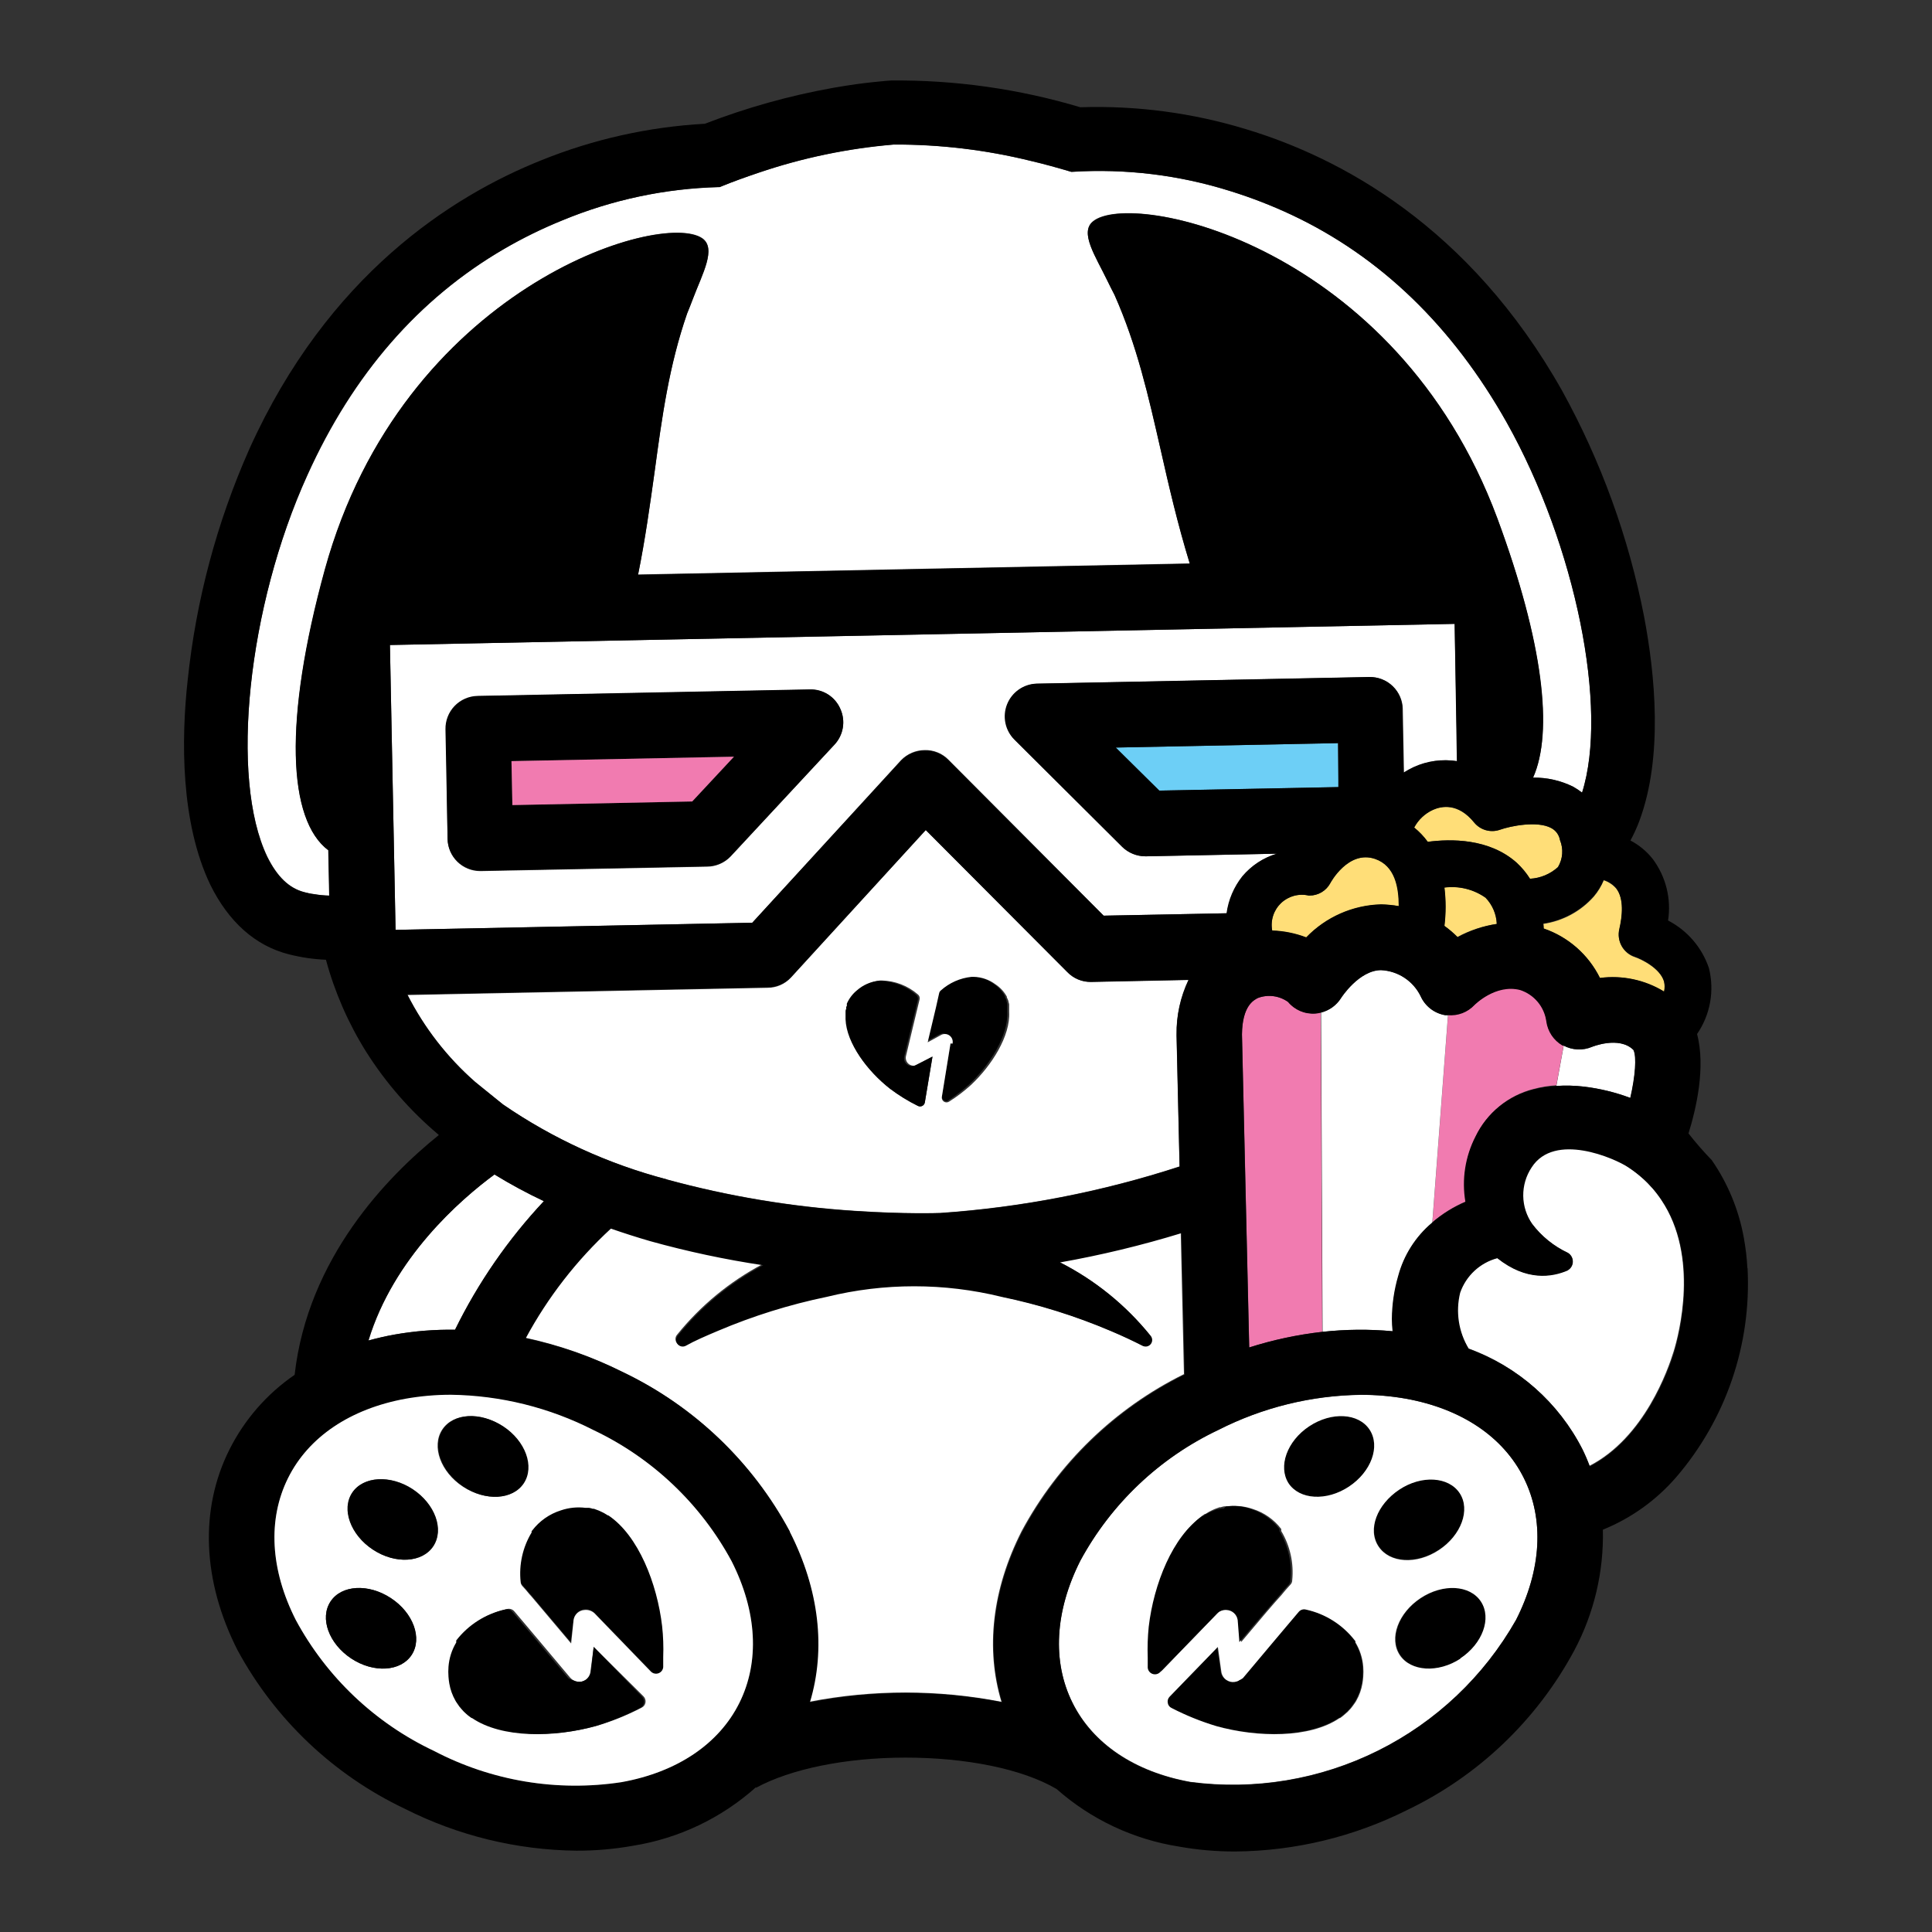 <svg width="192" height="192" viewBox="0 0 192 192" fill="none" xmlns="http://www.w3.org/2000/svg">
<rect x="0" y="0" width="192" height="192" fill="#333333" stroke="none"/>
<path d="M49.141 116.719C50.728 117.691 52.367 118.576 54.051 119.369C50.49 123.168 47.515 127.475 45.221 132.149C43.21 132.118 41.201 132.279 39.221 132.629C38.331 132.789 37.471 132.989 36.631 133.219C39.111 124.999 45.711 119.249 49.141 116.719Z" fill="white"/>
<path d="M99.459 128.83C103.168 129.598 106.793 130.73 110.279 132.21C111.539 132.74 112.609 133.21 113.469 133.69C113.604 133.764 113.759 133.788 113.909 133.758C114.059 133.728 114.194 133.646 114.29 133.526C114.385 133.407 114.436 133.257 114.432 133.104C114.428 132.951 114.371 132.805 114.269 132.69C111.819 129.653 108.751 127.172 105.269 125.41C109.348 124.687 113.379 123.715 117.339 122.5L117.659 136.56C110.784 139.959 105.141 145.419 101.519 152.18C98.599 157.94 97.929 163.84 99.519 169.12C93.212 167.893 86.727 167.893 80.419 169.12C82.019 163.84 81.359 157.94 78.419 152.18C74.715 145.252 68.891 139.69 61.799 136.31C58.726 134.774 55.47 133.635 52.109 132.92C54.326 128.831 57.209 125.14 60.639 122C61.909 122.44 63.209 122.86 64.559 123.25C68.244 124.274 71.987 125.073 75.769 125.64C72.498 127.375 69.613 129.757 67.289 132.64C67.188 132.755 67.131 132.901 67.127 133.054C67.123 133.207 67.174 133.357 67.269 133.476C67.365 133.596 67.499 133.678 67.649 133.708C67.799 133.738 67.955 133.714 68.089 133.64C68.939 133.21 70.019 132.69 71.279 132.16C74.766 130.679 78.39 129.547 82.099 128.78C87.801 127.38 93.757 127.38 99.459 128.78V128.83Z" fill="white"/>
<path d="M155.4 103.91C155.83 104.138 156.304 104.268 156.79 104.291C157.276 104.313 157.761 104.228 158.21 104.04C158.21 104.04 160.91 102.93 162.34 104.34C162.68 104.99 162.52 106.99 162.03 109.11C160.55 108.556 159.009 108.18 157.44 107.99C156.521 107.881 155.593 107.858 154.67 107.92L155.4 103.91Z" fill="white"/>
<path d="M159.001 97.188C157.854 94.868 155.832 93.098 153.381 92.268C153.381 92.118 153.381 91.968 153.381 91.818C155.312 91.531 157.082 90.576 158.381 89.118C158.798 88.631 159.135 88.081 159.381 87.488C159.862 87.642 160.291 87.925 160.621 88.308C161.421 89.308 161.231 91.078 160.931 92.378C160.799 92.945 160.884 93.54 161.169 94.047C161.454 94.554 161.919 94.936 162.471 95.118C163.101 95.328 164.991 96.228 165.381 97.578C165.454 97.908 165.454 98.249 165.381 98.578C163.477 97.396 161.224 96.905 159.001 97.188Z" fill="#FFDE78"/>
<path d="M149.749 42.002C156.609 54.242 159.869 70.462 157.229 78.772C156.954 78.558 156.663 78.364 156.359 78.192C155.118 77.574 153.746 77.262 152.359 77.282C154.359 72.772 153.359 63.872 148.809 51.512C138.709 24.352 112.439 18.782 108.599 22.002C107.279 23.102 108.879 25.452 110.049 27.872C110.269 28.332 110.509 28.802 110.759 29.282C112.999 34.332 114.109 39.282 115.349 44.692C116.169 48.322 117.019 52.032 118.239 55.992L94.239 56.472L63.409 57.092C64.129 53.532 64.589 50.172 65.049 46.892C65.799 41.352 66.479 36.362 68.279 31.142C68.479 30.632 68.679 30.142 68.859 29.672C69.859 27.152 71.209 24.672 69.799 23.672C65.689 20.822 39.999 28.652 32.309 56.582C28.159 71.672 28.609 81.462 32.649 84.502L32.739 89.002C32.226 88.991 31.715 88.941 31.209 88.852C30.889 88.852 30.579 88.742 30.259 88.662C28.739 88.272 27.539 87.112 26.569 85.132C22.829 77.342 24.569 60.332 30.569 47.192C35.089 37.192 41.639 29.672 50.079 24.752C51.952 23.661 53.901 22.705 55.909 21.892C60.84 19.846 66.104 18.724 71.439 18.582H71.519C72.879 18.022 74.189 17.582 75.399 17.152C79.749 15.674 84.262 14.734 88.839 14.352C93.43 14.344 98.004 14.898 102.459 16.002C103.699 16.292 105.039 16.662 106.459 17.082H106.539C111.866 16.747 117.209 17.397 122.299 19.002C124.371 19.646 126.395 20.431 128.359 21.352C137.199 25.512 144.369 32.442 149.749 42.002Z" fill="white"/>
<path d="M146.54 99.839C146.54 99.839 148.64 97.709 151.09 98.339C151.771 98.561 152.376 98.971 152.836 99.521C153.296 100.071 153.592 100.739 153.69 101.449C153.755 101.947 153.935 102.424 154.214 102.842C154.493 103.26 154.865 103.608 155.3 103.859H155.4L154.67 107.859C153.906 107.899 153.148 108.02 152.41 108.219C151.173 108.533 150.02 109.114 149.032 109.92C148.044 110.727 147.244 111.74 146.69 112.889C145.662 114.891 145.311 117.171 145.69 119.389C144.475 119.905 143.348 120.607 142.35 121.469L143.91 100.819C144.394 100.866 144.882 100.802 145.337 100.632C145.793 100.462 146.204 100.191 146.54 99.839Z" fill="#F17BB0"/>
<path d="M148.781 125C151.671 127.3 154.211 126.9 155.781 126.22C155.935 126.133 156.063 126.006 156.152 125.853C156.241 125.7 156.288 125.527 156.288 125.35C156.288 125.173 156.241 124.999 156.152 124.846C156.063 124.693 155.935 124.567 155.781 124.48C154.379 123.822 153.157 122.833 152.221 121.6C151.645 120.777 151.33 119.8 151.318 118.796C151.306 117.791 151.596 116.807 152.151 115.97C154.421 112.4 160.391 114.97 161.781 115.97C162.284 116.301 162.762 116.669 163.211 117.07C163.928 117.709 164.56 118.439 165.091 119.24C168.871 124.86 166.861 132.56 166.321 134.31C165.781 136.06 163.431 142.86 157.941 145.68C157.73 145.108 157.49 144.547 157.221 144C154.859 139.35 150.815 135.775 145.911 134C145.407 133.172 145.071 132.253 144.924 131.296C144.776 130.338 144.819 129.361 145.051 128.42C145.344 127.588 145.838 126.84 146.489 126.244C147.139 125.647 147.926 125.22 148.781 125Z" fill="white"/>
<path d="M147.629 89.212C148.309 89.916 148.708 90.844 148.749 91.822C147.38 92.019 146.057 92.456 144.839 93.112C144.434 92.706 143.996 92.335 143.529 92.002C143.685 90.737 143.685 89.457 143.529 88.192C144.975 88.006 146.439 88.37 147.629 89.212Z" fill="#FFDE78"/>
<path d="M145.161 164.819C142.931 166.289 140.241 166.129 139.161 164.469C138.081 162.809 138.991 160.279 141.231 158.819C143.471 157.359 146.141 157.499 147.231 159.159C148.321 160.819 147.391 163.349 145.161 164.819Z" fill="black"/>
<path d="M146.499 81.74C146.8 82.108 147.208 82.375 147.666 82.504C148.124 82.632 148.61 82.617 149.059 82.46C150.129 82.08 152.789 81.55 154.159 82.29C154.387 82.41 154.584 82.581 154.734 82.789C154.885 82.997 154.986 83.237 155.029 83.49C155.206 83.922 155.281 84.389 155.246 84.854C155.211 85.319 155.068 85.77 154.829 86.17C154.064 86.866 153.082 87.276 152.049 87.33C151.683 86.749 151.242 86.218 150.739 85.75C148.009 83.3 144.159 83.36 141.889 83.66C141.503 83.13 141.049 82.653 140.539 82.24C140.952 81.464 141.609 80.846 142.409 80.48C143.249 80.11 144.889 79.78 146.499 81.74Z" fill="#FFDE78"/>
<path d="M143.001 153.999C140.761 155.469 138.081 155.309 137.001 153.649C135.921 151.989 136.841 149.469 139.071 147.999C141.301 146.529 143.991 146.689 145.071 148.349C146.151 150.009 145.211 152.569 143.001 153.999Z" fill="black"/>
<path d="M137.249 96.398C138.077 96.439 138.879 96.702 139.57 97.16C140.262 97.617 140.818 98.252 141.179 98.998C141.401 99.489 141.741 99.918 142.168 100.246C142.596 100.574 143.097 100.791 143.629 100.878H143.899L142.339 121.528C140.717 122.901 139.552 124.736 138.999 126.788C138.593 128.179 138.381 129.62 138.369 131.068C138.371 131.479 138.395 131.89 138.439 132.298C136.11 132.081 133.764 132.102 131.439 132.358L131.289 100.618C132.118 100.417 132.835 99.9 133.289 99.178C133.289 99.178 135.059 96.398 137.249 96.398Z" fill="white"/>
<path d="M136.67 85.36C138.67 86.03 139.06 88.17 139.02 90.05C138.435 89.953 137.843 89.903 137.25 89.9C134.435 89.975 131.763 91.153 129.81 93.18C128.728 92.768 127.586 92.538 126.43 92.5C126.333 92.008 126.361 91.499 126.511 91.021C126.662 90.543 126.93 90.109 127.291 89.761C127.652 89.413 128.095 89.161 128.578 89.028C129.062 88.895 129.571 88.885 130.06 89H130.15C130.573 88.999 130.988 88.883 131.351 88.665C131.714 88.447 132.011 88.134 132.21 87.76C132.21 87.76 134 84.44 136.67 85.36Z" fill="#FFDE78"/>
<path d="M134.059 147.741C131.829 149.211 129.139 149.051 128.059 147.401C126.979 145.751 127.889 143.201 130.119 141.741C132.349 140.281 135.039 140.421 136.119 142.081C137.199 143.741 136.289 146.281 134.059 147.741Z" fill="black"/>
<path d="M132.95 73.852L133.03 78.222L115.17 78.572L110.84 74.292L132.95 73.852Z" fill="#6DCFF6"/>
<path d="M122.271 167.13C122.555 167.191 122.851 167.152 123.111 167.02C123.235 166.941 123.349 166.847 123.451 166.74L126.341 163.3L127.791 161.58L129.001 160.15C129.088 160.047 129.203 159.971 129.333 159.932C129.463 159.893 129.601 159.892 129.731 159.93C131.657 160.353 133.374 161.44 134.581 163L134.641 163.07V163.13V163.2C135.081 163.933 135.345 164.758 135.411 165.61C135.436 165.943 135.436 166.277 135.411 166.61C135.395 166.831 135.368 167.052 135.331 167.27C135.229 167.872 135.023 168.45 134.721 168.98C134.701 169.022 134.678 169.062 134.651 169.1C134.612 169.167 134.568 169.23 134.521 169.29C134.461 169.38 134.391 169.48 134.311 169.58L134.241 169.67C134.158 169.777 134.068 169.877 133.971 169.97C133.943 170.011 133.909 170.049 133.871 170.08L133.611 170.31C133.565 170.358 133.515 170.402 133.461 170.44C133.351 170.54 133.231 170.62 133.111 170.71H133.061C130.061 172.71 124.921 172.65 120.841 171.52C119.294 171.057 117.795 170.451 116.361 169.71C116.258 169.663 116.169 169.591 116.103 169.5C116.036 169.409 115.994 169.302 115.981 169.19C115.96 169.081 115.966 168.968 116 168.862C116.033 168.755 116.091 168.659 116.171 168.58L120.961 163.64L121.301 166.07C121.319 166.237 121.372 166.397 121.457 166.542C121.541 166.687 121.655 166.812 121.791 166.91C121.935 167.014 122.098 167.088 122.271 167.13Z" fill="black"/>
<path d="M44.48 83.39C44.496 84.241 44.845 85.051 45.453 85.646C46.062 86.241 46.879 86.573 47.73 86.57H47.8L70.29 86.13C70.722 86.124 71.149 86.033 71.545 85.861C71.942 85.689 72.3 85.441 72.6 85.13L82.93 74C83.366 73.534 83.655 72.949 83.76 72.319C83.865 71.689 83.781 71.043 83.52 70.46C83.268 69.878 82.847 69.384 82.313 69.042C81.778 68.7 81.154 68.525 80.52 68.54L47.52 69.19C47.093 69.199 46.672 69.292 46.282 69.464C45.891 69.636 45.538 69.883 45.242 70.191C44.947 70.499 44.715 70.863 44.56 71.261C44.406 71.659 44.331 72.083 44.34 72.51L44.48 83.39ZM111.56 84.16C112.174 84.762 113 85.099 113.86 85.1H113.92L126.92 84.84C125.59 85.24 124.405 86.018 123.51 87.08C122.666 88.144 122.124 89.415 121.94 90.76L109.68 91L94.25 75.49C93.944 75.177 93.576 74.931 93.169 74.768C92.763 74.604 92.328 74.527 91.89 74.54C91.453 74.543 91.021 74.633 90.619 74.805C90.218 74.976 89.854 75.226 89.55 75.54L74.76 91.7L39.31 92.41L38.75 64.1L94.38 63L144.56 62L144.83 75.65C143.37 75.421 141.875 75.626 140.53 76.24C140.186 76.403 139.852 76.586 139.53 76.79L139.41 70.48C139.397 69.628 139.048 68.815 138.44 68.218C137.832 67.621 137.012 67.287 136.16 67.29H136.09L103.09 67.95C102.453 67.966 101.834 68.168 101.31 68.531C100.787 68.895 100.381 69.404 100.144 69.996C99.906 70.587 99.848 71.236 99.975 71.86C100.102 72.485 100.41 73.058 100.86 73.51L111.56 84.16Z" fill="white"/>
<path d="M131.25 100.619L131.4 132.359C128.938 132.638 126.51 133.157 124.15 133.909L123.43 102.799C123.43 99.959 124.59 99.399 125.01 99.179C125.503 98.993 126.035 98.931 126.558 98.999C127.081 99.067 127.58 99.263 128.01 99.569C128.339 99.962 128.758 100.27 129.231 100.468C129.705 100.667 130.218 100.749 130.73 100.709C130.906 100.698 131.08 100.667 131.25 100.619Z" fill="#F17BB0"/>
<path d="M128.05 147.401C129.14 149.051 131.83 149.211 134.05 147.741C136.27 146.271 137.2 143.741 136.11 142.081C135.02 140.421 132.33 140.271 130.11 141.741C127.89 143.211 127 145.741 128.05 147.401ZM121.94 159.941C122.21 159.955 122.468 160.062 122.669 160.244C122.87 160.427 123.001 160.673 123.04 160.941L123.35 163.181C125.35 160.801 126.56 159.371 127.35 158.511L127.73 158.051C127.788 157.996 127.842 157.936 127.89 157.871L128.24 157.481C128.353 157.367 128.418 157.213 128.42 157.051C128.591 155.343 128.209 153.625 127.33 152.151V152.071C127.33 152.071 127.33 152.071 127.33 152.021C127.332 151.998 127.332 151.975 127.33 151.951C126.608 151.003 125.608 150.304 124.47 149.951C123.68 149.681 122.838 149.595 122.01 149.701H121.87H121.65C121.531 149.722 121.414 149.752 121.3 149.791H121.19L120.81 149.931L120.68 149.981L120.36 150.131L120.18 150.221L119.8 150.451H119.74C116.74 152.451 114.88 157.261 114.39 161.451C114.286 162.471 114.252 163.497 114.29 164.521C114.29 164.861 114.29 165.191 114.29 165.521C114.3 165.659 114.35 165.79 114.434 165.9C114.517 166.01 114.63 166.094 114.76 166.141C114.89 166.189 115.03 166.198 115.165 166.168C115.299 166.138 115.423 166.069 115.52 165.971L121.13 160.181C121.363 160.008 121.65 159.923 121.94 159.941ZM123.11 167.021C122.85 167.153 122.554 167.192 122.27 167.131C122.123 167.091 121.985 167.027 121.86 166.941C121.724 166.843 121.61 166.718 121.526 166.573C121.441 166.428 121.388 166.268 121.37 166.101L121.03 163.671L116.24 168.611C116.16 168.69 116.102 168.786 116.069 168.893C116.035 168.999 116.029 169.112 116.05 169.221C116.063 169.333 116.105 169.44 116.172 169.531C116.238 169.622 116.327 169.694 116.43 169.741C117.864 170.482 119.363 171.088 120.91 171.551C124.99 172.681 130.17 172.761 133.13 170.741H133.18C133.3 170.651 133.42 170.571 133.53 170.471C133.584 170.433 133.634 170.389 133.68 170.341L133.94 170.111C133.978 170.08 134.012 170.043 134.04 170.001C134.137 169.908 134.228 169.808 134.31 169.701L134.38 169.611C134.46 169.511 134.53 169.411 134.59 169.321C134.637 169.261 134.681 169.198 134.72 169.131C134.747 169.094 134.77 169.053 134.79 169.011C135.092 168.482 135.298 167.903 135.4 167.301C135.437 167.083 135.464 166.862 135.48 166.641C135.505 166.308 135.505 165.974 135.48 165.641C135.414 164.789 135.15 163.964 134.71 163.231V163.161V163.101L134.65 163.031C133.443 161.471 131.726 160.384 129.8 159.961C129.67 159.923 129.532 159.924 129.402 159.963C129.273 160.002 129.157 160.078 129.07 160.181L127.86 161.611L126.41 163.331L123.52 166.771C123.394 166.865 123.256 166.943 123.11 167.001V167.021ZM145.11 164.821C147.34 163.351 148.26 160.821 147.17 159.161C146.08 157.501 143.39 157.351 141.17 158.821C138.95 160.291 138.01 162.821 139.1 164.471C140.19 166.121 142.93 166.291 145.16 164.821H145.11ZM139.72 139.001C145.25 140.001 149.41 142.791 151.44 146.881C153.47 150.971 153.2 155.981 150.66 160.981C147.48 166.581 142.703 171.104 136.938 173.972C131.173 176.84 124.683 177.923 118.3 177.081C112.78 176.081 108.62 173.291 106.58 169.201C104.54 165.111 104.83 160.101 107.36 155.111C110.435 149.43 115.241 144.877 121.08 142.111C125.473 139.877 130.321 138.683 135.25 138.621C136.748 138.616 138.244 138.743 139.72 139.001ZM137 153.691C138.1 155.351 140.78 155.511 143 154.041C145.22 152.571 146.15 150.041 145.06 148.391C143.97 146.741 141.27 146.571 139.06 148.041C136.85 149.511 135.87 152.001 137 153.691Z" fill="white"/>
<path d="M121.83 149.708C122.658 149.602 123.5 149.688 124.29 149.958C125.428 150.311 126.428 151.01 127.15 151.958C127.152 151.982 127.152 152.005 127.15 152.028C127.15 152.028 127.15 152.028 127.15 152.078V152.158C128.029 153.632 128.411 155.35 128.24 157.058C128.238 157.22 128.173 157.374 128.06 157.488L127.71 157.878C127.662 157.943 127.609 158.003 127.55 158.058L127.17 158.518C126.43 159.378 125.17 160.808 123.17 163.188L123 160.998C122.961 160.73 122.83 160.484 122.629 160.301C122.428 160.119 122.171 160.012 121.9 159.998C121.714 159.984 121.528 160.011 121.355 160.079C121.182 160.146 121.026 160.252 120.9 160.388L115.29 166.178C115.193 166.276 115.07 166.345 114.935 166.375C114.8 166.405 114.66 166.396 114.53 166.348C114.401 166.301 114.287 166.217 114.204 166.107C114.12 165.998 114.07 165.866 114.06 165.728C114.06 165.398 114.06 165.068 114.06 164.728C114.022 163.704 114.056 162.678 114.16 161.658C114.65 157.458 116.53 152.658 119.51 150.658H119.57L119.95 150.428L120.13 150.338L120.45 150.188L120.58 150.138L120.96 149.998H121.07C121.184 149.959 121.301 149.929 121.42 149.908H121.64L121.83 149.708Z" fill="black"/>
<path d="M93.6 109.001L94.47 103.671C94.505 103.524 94.496 103.37 94.445 103.227C94.393 103.085 94.302 102.96 94.181 102.869C94.06 102.778 93.915 102.724 93.764 102.714C93.613 102.703 93.462 102.737 93.33 102.811L92 103.541C92.78 100.291 93 99.121 93.14 98.661C93.161 98.556 93.217 98.46 93.3 98.391C94.152 97.623 95.228 97.146 96.37 97.031H96.44H96.54C97.338 97.04 98.112 97.303 98.75 97.781C99.216 98.092 99.6 98.51 99.87 99.001C99.865 99.028 99.865 99.055 99.87 99.081C99.899 99.125 99.923 99.172 99.94 99.221L100.03 99.441V99.511C100.063 99.595 100.086 99.682 100.1 99.771V99.871C100.1 99.951 100.1 100.031 100.1 100.101V100.231C100.105 100.328 100.105 100.425 100.1 100.521C100.23 102.911 98.37 105.841 96.3 107.781C95.626 108.394 94.9 108.946 94.13 109.431C94.067 109.44 94.002 109.435 93.941 109.418C93.879 109.4 93.822 109.371 93.772 109.33C93.723 109.29 93.682 109.24 93.652 109.184C93.623 109.127 93.605 109.065 93.6 109.001Z" fill="black"/>
<path d="M88.46 108.208C89.325 108.86 90.249 109.429 91.221 109.908C91.288 109.942 91.362 109.96 91.437 109.96C91.513 109.96 91.587 109.942 91.654 109.908C91.721 109.874 91.779 109.824 91.824 109.764C91.868 109.703 91.898 109.633 91.91 109.558L92.671 105.008L91.21 105.788C91.078 105.872 90.923 105.914 90.767 105.908C90.61 105.903 90.459 105.85 90.332 105.757C90.206 105.664 90.111 105.536 90.059 105.388C90.007 105.24 90 105.08 90.04 104.928C90.46 103.208 91.04 100.708 91.391 99.308C91.41 99.218 91.403 99.124 91.371 99.037C91.339 98.951 91.284 98.875 91.21 98.818C90.213 97.957 88.948 97.469 87.63 97.438H87.471C86.677 97.521 85.928 97.85 85.331 98.378C84.897 98.733 84.555 99.185 84.331 99.698C84.331 99.698 84.331 99.698 84.331 99.778V99.928C84.331 99.998 84.331 100.068 84.26 100.148C84.191 100.228 84.26 100.148 84.26 100.228C84.26 100.308 84.26 100.408 84.201 100.488C84.141 100.568 84.201 100.558 84.201 100.588V100.828C84.195 100.871 84.195 100.915 84.201 100.958C84.195 101.055 84.195 101.152 84.201 101.248C84.121 103.698 86.221 106.458 88.46 108.208ZM94.46 103.698L93.6 108.998C93.583 109.089 93.593 109.183 93.629 109.268C93.665 109.353 93.725 109.425 93.802 109.477C93.878 109.528 93.969 109.555 94.061 109.556C94.153 109.556 94.243 109.529 94.32 109.478C95.091 108.993 95.817 108.441 96.49 107.828C98.561 105.888 100.42 102.958 100.29 100.568C100.296 100.472 100.296 100.375 100.29 100.278V100.148C100.29 100.078 100.29 99.998 100.29 99.918V99.818C100.277 99.729 100.253 99.642 100.22 99.558V99.488L100.13 99.268C100.113 99.219 100.09 99.172 100.06 99.128C100.055 99.102 100.055 99.075 100.06 99.048C99.791 98.557 99.406 98.139 98.941 97.828C98.302 97.35 97.528 97.088 96.731 97.078H96.63H96.561C95.418 97.193 94.343 97.67 93.49 98.438C93.408 98.507 93.351 98.603 93.331 98.708C93.24 99.168 92.971 100.338 92.191 103.588L93.52 102.858C93.653 102.784 93.803 102.75 93.954 102.761C94.106 102.771 94.25 102.825 94.371 102.916C94.492 103.007 94.584 103.132 94.635 103.274C94.686 103.417 94.695 103.571 94.66 103.718L94.46 103.698ZM106.04 96.568C106.345 96.889 106.713 97.144 107.121 97.316C107.529 97.488 107.968 97.574 108.41 97.568L118.11 97.368C117.302 99.067 116.895 100.928 116.92 102.808V102.918L117.22 115.918C109.514 118.43 101.527 119.982 93.441 120.538C93.38 120.538 90.001 120.668 84.93 120.328C78.621 119.918 72.37 118.873 66.27 117.208C60.459 115.684 54.955 113.167 50.001 109.768L47.211 107.558C44.436 105.123 42.151 102.18 40.48 98.888L76.27 98.168C76.705 98.169 77.135 98.081 77.534 97.909C77.933 97.737 78.293 97.485 78.591 97.168L92.001 82.488L106.04 96.568Z" fill="white"/>
<path d="M92.669 105L91.909 109.55C91.897 109.625 91.867 109.695 91.823 109.756C91.778 109.817 91.72 109.866 91.653 109.9C91.586 109.934 91.511 109.952 91.436 109.952C91.361 109.952 91.287 109.934 91.219 109.9C90.248 109.422 89.324 108.852 88.459 108.2C86.219 106.45 84.119 103.69 84.029 101.29C84.024 101.194 84.024 101.097 84.029 101C84.024 100.957 84.024 100.914 84.029 100.87V100.63C84.029 100.63 84.029 100.57 84.029 100.53C84.029 100.49 84.029 100.36 84.089 100.27C84.149 100.18 84.089 100.27 84.089 100.19C84.089 100.11 84.089 100.04 84.159 99.971V99.82C84.159 99.82 84.159 99.76 84.159 99.74C84.384 99.228 84.726 98.775 85.159 98.421C85.757 97.892 86.505 97.563 87.299 97.481H87.459C88.777 97.511 90.042 97.999 91.039 98.861C91.112 98.917 91.168 98.993 91.2 99.079C91.232 99.166 91.239 99.26 91.219 99.35C90.879 100.75 90.289 103.25 89.869 104.97C89.829 105.122 89.835 105.282 89.888 105.43C89.94 105.578 90.035 105.706 90.161 105.799C90.287 105.892 90.439 105.945 90.596 105.95C90.752 105.956 90.907 105.914 91.039 105.83L92.669 105Z" fill="black"/>
<path d="M83.52 70.47C83.78 71.052 83.862 71.696 83.757 72.324C83.652 72.952 83.365 73.535 82.93 74L72.6 85.09C72.3 85.401 71.942 85.65 71.545 85.822C71.149 85.993 70.722 86.085 70.29 86.09L47.8 86.53H47.73C46.88 86.533 46.062 86.201 45.454 85.606C44.846 85.011 44.496 84.201 44.48 83.35L44.27 72.48C44.261 72.053 44.336 71.629 44.491 71.231C44.645 70.833 44.877 70.47 45.172 70.162C45.468 69.853 45.821 69.606 46.212 69.434C46.603 69.263 47.023 69.169 47.45 69.16L80.45 68.51C81.101 68.485 81.744 68.659 82.293 69.009C82.841 69.359 83.27 69.869 83.52 70.47ZM68.79 79.65L72.94 75.2L50.83 75.64L50.92 80L68.79 79.65Z" fill="black"/>
<path d="M72.94 75.199L68.79 79.649L50.92 80.009L50.83 75.639L72.94 75.199Z" fill="#F17BB0"/>
<path d="M45.221 132.149C47.514 127.475 50.49 123.168 54.05 119.369C52.367 118.576 50.727 117.692 49.141 116.719C45.711 119.249 39.141 124.989 36.6 133.219C37.441 132.989 38.3 132.789 39.191 132.629C41.181 132.277 43.2 132.116 45.221 132.149ZM106.581 169.229C108.581 173.319 112.781 176.119 118.301 177.109C124.685 177.95 131.176 176.866 136.941 173.996C142.706 171.126 147.483 166.6 150.661 160.999C153.201 155.999 153.481 150.999 151.441 146.899C149.401 142.799 145.251 139.999 139.721 138.999C138.245 138.737 136.749 138.607 135.251 138.609C130.322 138.671 125.474 139.865 121.081 142.099C115.242 144.865 110.436 149.418 107.361 155.099C104.831 160.129 104.551 165.139 106.581 169.229ZM66.281 117.229C72.38 118.894 78.631 119.939 84.941 120.349C90.01 120.689 93.391 120.559 93.451 120.559C101.537 120.003 109.524 118.451 117.231 115.939L116.931 102.939V102.829C116.905 100.949 117.313 99.087 118.121 97.389L108.421 97.589C107.978 97.595 107.539 97.509 107.131 97.337C106.723 97.165 106.355 96.91 106.051 96.589L92.001 82.489L78.6 97.119C78.303 97.436 77.944 97.688 77.544 97.86C77.145 98.032 76.715 98.12 76.281 98.119L40.49 98.839C42.162 102.131 44.446 105.074 47.221 107.509L50.001 109.769C54.958 113.168 60.466 115.686 66.281 117.209V117.229ZM78.49 152.229C81.421 157.989 82.081 163.889 80.49 169.169C86.798 167.942 93.283 167.942 99.591 169.169C97.981 163.889 98.65 157.989 101.591 152.229C105.212 145.469 110.855 140.008 117.731 136.609L117.411 122.549C113.45 123.764 109.419 124.736 105.341 125.459C108.822 127.221 111.89 129.702 114.341 132.739C114.442 132.854 114.499 133.001 114.503 133.154C114.507 133.306 114.456 133.456 114.361 133.575C114.265 133.695 114.131 133.777 113.981 133.807C113.83 133.837 113.675 133.813 113.541 133.739C112.681 133.309 111.611 132.789 110.351 132.259C106.864 130.779 103.24 129.647 99.531 128.879C93.829 127.479 87.873 127.479 82.171 128.879C78.461 129.646 74.837 130.778 71.35 132.259C70.091 132.789 69.01 133.259 68.16 133.739C68.026 133.813 67.871 133.837 67.721 133.807C67.57 133.777 67.436 133.695 67.34 133.575C67.245 133.456 67.194 133.306 67.198 133.154C67.202 133.001 67.259 132.854 67.361 132.739C69.684 129.856 72.569 127.474 75.841 125.739C72.059 125.172 68.315 124.374 64.63 123.349C63.281 122.959 61.98 122.539 60.711 122.099C57.307 125.236 54.449 128.916 52.251 132.989C55.611 133.704 58.867 134.843 61.941 136.379C68.998 139.756 74.795 145.294 78.49 152.189V152.229ZM139.001 90.049C139.001 88.169 138.621 86.049 136.651 85.359C133.971 84.439 132.201 87.749 132.191 87.789C131.989 88.154 131.694 88.459 131.335 88.672C130.977 88.884 130.568 88.998 130.151 88.999H130.061C129.575 88.886 129.069 88.896 128.588 89.027C128.108 89.159 127.667 89.408 127.307 89.752C126.947 90.097 126.678 90.525 126.525 91C126.372 91.474 126.339 91.979 126.431 92.469C127.587 92.507 128.729 92.737 129.811 93.149C131.764 91.122 134.436 89.944 137.251 89.869C137.838 89.883 138.423 89.943 139.001 90.049ZM139.361 70.469L139.481 76.779C139.802 76.575 140.136 76.392 140.481 76.229C141.825 75.615 143.32 75.41 144.781 75.639L144.561 61.999L94.38 62.999L38.751 64.099L39.31 92.409L74.76 91.699L89.55 75.589C89.855 75.275 90.218 75.025 90.62 74.854C91.022 74.682 91.454 74.592 91.891 74.589C92.328 74.576 92.764 74.653 93.17 74.817C93.576 74.981 93.944 75.226 94.251 75.539L109.681 90.999L121.891 90.759C122.074 89.414 122.617 88.143 123.461 87.079C124.356 86.017 125.54 85.239 126.871 84.839L113.871 85.099H113.811C112.95 85.098 112.125 84.761 111.511 84.159L100.801 73.499C100.352 73.049 100.045 72.478 99.916 71.856C99.788 71.234 99.844 70.588 100.078 69.998C100.311 69.407 100.713 68.898 101.232 68.532C101.751 68.166 102.366 67.96 103.001 67.939L136.001 67.279H136.071C136.498 67.27 136.922 67.345 137.32 67.501C137.718 67.656 138.082 67.889 138.389 68.185C138.697 68.482 138.943 68.836 139.113 69.228C139.283 69.62 139.374 70.042 139.381 70.469H139.361ZM154.651 107.919C155.574 107.857 156.501 107.88 157.421 107.989C158.99 108.179 160.53 108.555 162.011 109.109C162.501 106.989 162.661 104.989 162.321 104.339C160.891 102.929 158.221 104.029 158.191 104.039C157.742 104.226 157.257 104.312 156.771 104.29C156.285 104.267 155.81 104.137 155.381 103.909H155.281C154.845 103.658 154.474 103.309 154.195 102.892C153.916 102.474 153.736 101.997 153.671 101.499C153.573 100.789 153.277 100.121 152.817 99.571C152.357 99.021 151.752 98.611 151.071 98.389C148.621 97.759 146.541 99.869 146.521 99.889C146.186 100.246 145.774 100.522 145.316 100.695C144.859 100.868 144.368 100.935 143.881 100.889H143.611C143.081 100.798 142.583 100.578 142.159 100.248C141.735 99.918 141.399 99.489 141.181 98.999C140.816 98.257 140.26 97.626 139.568 97.172C138.877 96.718 138.077 96.458 137.251 96.419C135.061 96.419 133.251 99.169 133.251 99.199C132.796 99.921 132.079 100.437 131.251 100.639C131.074 100.689 130.893 100.719 130.711 100.729C130.199 100.765 129.686 100.679 129.215 100.477C128.744 100.276 128.327 99.964 128.001 99.569C127.571 99.263 127.072 99.068 126.549 99C126.026 98.932 125.494 98.993 125.001 99.179C124.581 99.399 123.471 99.959 123.421 102.799L124.141 133.909C126.501 133.157 128.929 132.638 131.391 132.359C133.716 132.102 136.061 132.082 138.391 132.299C138.346 131.891 138.323 131.48 138.321 131.069C138.333 129.62 138.545 128.18 138.951 126.789C139.503 124.737 140.668 122.902 142.291 121.529C143.289 120.667 144.416 119.965 145.631 119.449C145.252 117.231 145.603 114.951 146.631 112.949C147.185 111.8 147.985 110.787 148.973 109.98C149.961 109.174 151.114 108.593 152.351 108.279C153.109 108.076 153.886 107.955 154.671 107.919H154.651ZM153.401 92.269C155.845 93.104 157.858 94.873 159.001 97.189C161.215 96.894 163.463 97.367 165.371 98.529C165.443 98.2 165.443 97.859 165.371 97.529C164.981 96.179 163.091 95.279 162.461 95.069C161.908 94.887 161.444 94.505 161.159 93.998C160.874 93.491 160.789 92.896 160.921 92.329C161.221 91.029 161.411 89.329 160.611 88.259C160.281 87.876 159.852 87.593 159.371 87.439C159.125 88.032 158.787 88.582 158.371 89.069C157.071 90.527 155.302 91.482 153.371 91.769C153.401 91.999 153.421 92.119 153.421 92.269H153.401ZM29.401 160.999C32.471 166.684 37.279 171.239 43.12 173.999C48.844 176.994 55.375 178.084 61.761 177.109C67.281 176.109 71.441 173.319 73.481 169.229C75.52 165.139 75.24 160.129 72.701 155.139C69.625 149.458 64.819 144.905 58.98 142.139C54.587 139.904 49.739 138.71 44.81 138.649C43.309 138.647 41.809 138.778 40.331 139.039C34.821 140.039 30.66 142.829 28.62 146.919C26.581 151.009 26.86 155.999 29.401 160.999ZM149.061 82.459C148.611 82.616 148.125 82.631 147.667 82.502C147.209 82.374 146.802 82.107 146.501 81.739C144.891 79.739 143.251 80.109 142.411 80.479C141.611 80.844 140.953 81.463 140.541 82.239C141.051 82.651 141.504 83.129 141.891 83.659C144.161 83.359 148.011 83.299 150.741 85.749C151.244 86.217 151.684 86.748 152.051 87.329C153.083 87.275 154.066 86.865 154.831 86.169C155.07 85.769 155.213 85.318 155.247 84.853C155.282 84.388 155.208 83.921 155.031 83.489C154.988 83.236 154.887 82.995 154.736 82.787C154.585 82.579 154.388 82.409 154.161 82.289C152.791 81.549 150.131 82.079 149.061 82.459ZM148.751 91.819C148.709 90.841 148.311 89.913 147.631 89.209C146.442 88.379 144.988 88.023 143.551 88.209C143.706 89.474 143.706 90.754 143.551 92.019C144.018 92.355 144.456 92.73 144.861 93.139C146.07 92.475 147.387 92.028 148.751 91.819ZM148.801 51.509C153.391 63.869 154.391 72.769 152.351 77.279C153.737 77.259 155.109 77.571 156.351 78.189C156.654 78.361 156.945 78.555 157.221 78.769C159.861 70.459 156.601 54.239 149.741 41.999C144.361 32.439 137.191 25.509 128.351 21.349C126.39 20.429 124.368 19.644 122.301 18.999C117.211 17.391 111.868 16.737 106.541 17.069H106.461C105.051 16.649 103.711 16.279 102.461 15.989C98 14.895 93.423 14.351 88.831 14.369C84.253 14.752 79.74 15.692 75.391 17.169C74.18 17.569 72.871 18.039 71.51 18.599H71.43C66.089 18.736 60.818 19.855 55.88 21.899C53.872 22.713 51.923 23.669 50.05 24.759C41.611 29.679 35.05 37.199 30.541 47.199C24.61 60.339 22.831 77.349 26.541 85.139C27.541 87.139 28.71 88.279 30.23 88.669C30.55 88.749 30.86 88.809 31.18 88.859C31.686 88.948 32.197 88.998 32.711 89.009L32.62 84.499C28.62 81.499 28.131 71.669 32.281 56.579C40.001 28.649 65.691 20.819 69.8 23.709C71.21 24.709 69.8 27.169 68.861 29.709C68.68 30.189 68.481 30.709 68.281 31.179C66.481 36.399 65.8 41.389 65.05 46.929C64.591 50.209 64.13 53.569 63.41 57.129L94.24 56.509L118.241 56.029C117.021 52.029 116.171 48.359 115.351 44.729C114.111 39.279 113.001 34.369 110.761 29.319C110.511 28.839 110.271 28.369 110.051 27.909C108.881 25.489 107.281 23.139 108.601 22.039C112.441 18.779 138.711 24.349 148.801 51.509ZM155.801 126.259C154.231 126.939 151.691 127.339 148.801 125.039C147.952 125.266 147.172 125.698 146.529 126.295C145.886 126.893 145.399 127.64 145.111 128.469C144.879 129.41 144.836 130.387 144.983 131.345C145.131 132.303 145.466 133.222 145.971 134.049C150.874 135.824 154.918 139.4 157.281 144.049C157.549 144.596 157.79 145.157 158.001 145.729C163.491 142.909 165.881 136.019 166.381 134.359C166.881 132.699 168.931 124.909 165.151 119.289C164.62 118.488 163.988 117.759 163.271 117.119C162.821 116.718 162.344 116.35 161.841 116.019C160.451 115.099 154.481 112.479 152.211 116.019C151.655 116.856 151.365 117.841 151.378 118.845C151.39 119.849 151.705 120.826 152.281 121.649C153.217 122.883 154.439 123.871 155.841 124.529C155.989 124.622 156.111 124.753 156.193 124.907C156.275 125.062 156.315 125.236 156.309 125.411C156.303 125.587 156.251 125.757 156.158 125.906C156.066 126.055 155.935 126.177 155.781 126.259H155.801ZM173.671 126.039C174.063 133.618 171.52 141.056 166.571 146.809C164.59 149.097 162.095 150.883 159.291 152.019C159.392 156.189 158.418 160.315 156.461 163.999C152.747 170.923 146.926 176.485 139.841 179.879C134.537 182.541 128.694 183.95 122.761 183.999C120.88 184.004 119.002 183.84 117.151 183.509C112.639 182.797 108.424 180.813 105.001 177.789C101.611 175.789 96.001 174.669 90.001 174.669C84.001 174.669 78.55 175.809 75.13 177.669V177.609C71.7 180.681 67.458 182.702 62.91 183.429C61.059 183.76 59.181 183.924 57.3 183.919C51.363 183.855 45.52 182.428 40.221 179.749C33.154 176.393 27.338 170.877 23.61 163.999C20.11 157.119 19.82 149.999 22.8 144.059C24.297 141.074 26.527 138.518 29.28 136.629C30.59 125.029 38.49 116.919 43.611 112.799L43.55 112.739C40.758 110.384 38.343 107.616 36.391 104.529C34.613 101.693 33.265 98.61 32.391 95.379C31.148 95.327 29.915 95.146 28.71 94.839C25.37 93.999 22.71 91.599 20.901 87.929C17.941 81.749 18 73.469 18.651 67.599C19.479 59.658 21.551 51.897 24.791 44.599C32.571 27.369 44.861 19.499 53.791 15.929C58.974 13.833 64.468 12.607 70.05 12.299C74.176 10.703 78.446 9.508 82.8 8.729C84.451 8.439 85.8 8.259 86.8 8.159C87.8 8.059 88.41 7.999 88.55 7.999C94.918 7.937 101.259 8.834 107.361 10.659C112.944 10.475 118.519 11.215 123.861 12.849C133.071 15.629 146.001 22.409 155.251 38.849C159.11 45.843 161.853 53.398 163.381 61.239C164.481 67.029 165.301 75.239 162.901 81.629C162.655 82.282 162.364 82.917 162.031 83.529C162.893 83.978 163.649 84.605 164.251 85.369C164.897 86.236 165.364 87.222 165.625 88.271C165.886 89.32 165.936 90.411 165.771 91.479C167.686 92.469 169.142 94.165 169.831 96.209C170.111 97.322 170.151 98.482 169.947 99.611C169.744 100.741 169.302 101.814 168.651 102.759C169.531 106.069 168.551 110.229 167.801 112.639C168.523 113.563 169.294 114.447 170.111 115.289C171.715 117.608 172.803 120.244 173.301 123.019C173.481 124.004 173.598 124.999 173.651 125.999L173.671 126.039ZM133.001 78.219V73.849L110.891 74.289L115.221 78.569L133.001 78.219Z" fill="black"/>
<path d="M60.499 150.589C63.499 152.589 65.35 157.399 65.84 161.589C65.952 162.608 65.989 163.634 65.95 164.659C65.95 164.999 65.95 165.329 65.95 165.659C65.939 165.796 65.889 165.928 65.805 166.038C65.722 166.148 65.609 166.232 65.479 166.279C65.35 166.326 65.209 166.336 65.074 166.305C64.94 166.275 64.817 166.207 64.719 166.109L59.12 160.319C58.992 160.184 58.837 160.078 58.663 160.011C58.49 159.944 58.305 159.915 58.12 159.929C57.849 159.942 57.591 160.049 57.39 160.232C57.19 160.414 57.059 160.66 57.02 160.929L56.709 163.169L52.77 158.499C52.609 158.329 52.48 158.179 52.37 158.039L52.219 157.859L51.87 157.469C51.76 157.352 51.696 157.199 51.69 157.039C51.511 155.33 51.893 153.61 52.779 152.139C52.776 152.112 52.776 152.085 52.779 152.059V152.009L52.84 151.939C53.559 150.993 54.555 150.294 55.69 149.939C56.48 149.668 57.321 149.583 58.15 149.689H58.279H58.51C58.625 149.709 58.739 149.74 58.849 149.779H58.969L59.349 149.919L59.48 149.969L59.8 150.119L59.98 150.209L60.359 150.439H60.41L60.499 150.589Z" fill="black"/>
<path d="M34.9 164.819C37.13 166.289 39.82 166.129 40.9 164.469C41.98 162.809 41.07 160.279 38.84 158.819C36.61 157.359 33.92 157.499 32.84 159.159C31.76 160.819 32.67 163.349 34.9 164.819ZM46 147.739C48.23 149.209 50.92 149.049 52 147.399C53.08 145.749 52.17 143.199 49.94 141.739C47.71 140.279 45.02 140.419 43.94 142.079C42.86 143.739 43.78 146.279 46 147.739ZM58.68 166.099C58.663 166.265 58.612 166.426 58.529 166.57C58.446 166.715 58.334 166.841 58.2 166.939C58.072 167.027 57.93 167.091 57.78 167.129C57.513 167.172 57.239 167.126 57 166.999C56.874 166.923 56.759 166.829 56.66 166.719L53.77 163.279L52.32 161.559L51.11 160.129C51.021 160.025 50.904 159.949 50.772 159.91C50.641 159.871 50.501 159.871 50.37 159.909C48.426 160.33 46.694 161.424 45.48 162.999V163.069V163.129C45.48 163.129 45.48 163.179 45.48 163.199C45.039 163.932 44.775 164.757 44.71 165.609C44.684 165.942 44.684 166.277 44.71 166.609C44.725 166.831 44.752 167.051 44.79 167.269C44.891 167.871 45.098 168.45 45.4 168.979C45.419 169.021 45.443 169.062 45.47 169.099L45.6 169.289L45.8 169.579L45.88 169.669C45.97 169.779 46.05 169.879 46.14 169.969L46.25 170.079L46.5 170.309L46.65 170.439L47.01 170.709H47.06C50.06 172.709 55.2 172.649 59.28 171.519C60.827 171.058 62.327 170.452 63.76 169.709C63.862 169.661 63.952 169.589 64.02 169.498C64.088 169.407 64.132 169.301 64.15 169.189C64.166 169.079 64.156 168.967 64.121 168.861C64.087 168.755 64.028 168.659 63.95 168.579L59 163.669L58.68 166.099ZM59.08 160.329L64.68 166.119C64.777 166.218 64.9 166.286 65.035 166.316C65.169 166.346 65.31 166.337 65.439 166.29C65.569 166.242 65.682 166.158 65.766 166.049C65.849 165.939 65.899 165.807 65.91 165.669C65.91 165.339 65.91 165.009 65.91 164.669C65.949 163.645 65.912 162.619 65.8 161.599C65.31 157.399 63.45 152.599 60.46 150.599H60.41L60.03 150.369L59.85 150.279L59.53 150.129L59.4 150.079L59.02 149.939H58.9C58.789 149.9 58.675 149.87 58.56 149.849H58.33H58.2C57.371 149.743 56.53 149.829 55.74 150.099C54.606 150.455 53.61 151.154 52.89 152.099L52.83 152.169V152.219C52.826 152.246 52.826 152.273 52.83 152.299C51.943 153.771 51.561 155.491 51.74 157.199C51.746 157.36 51.81 157.512 51.92 157.629L52.27 158.019L52.42 158.199C52.53 158.339 52.66 158.489 52.82 158.659L56.76 163.329L57 160.999C57.039 160.731 57.17 160.485 57.371 160.302C57.571 160.12 57.829 160.013 58.1 159.999C58.277 159.981 58.456 160.001 58.626 160.058C58.795 160.115 58.949 160.208 59.08 160.329ZM72.7 155.139C75.24 160.139 75.51 165.139 73.48 169.229C71.45 173.319 67.28 176.119 61.76 177.109C55.374 178.084 48.843 176.995 43.12 173.999C37.278 171.239 32.471 166.684 29.4 160.999C26.86 155.999 26.59 150.999 28.62 146.899C30.65 142.799 34.82 139.999 40.33 138.999C41.809 138.738 43.308 138.608 44.81 138.609C49.748 138.676 54.603 139.881 59 142.129C64.832 144.901 69.631 149.458 72.7 155.139ZM37.08 153.999C39.31 155.469 42.01 155.309 43.08 153.649C44.15 151.989 43.25 149.469 41.03 147.999C38.81 146.529 36.1 146.689 35.03 148.349C33.96 150.009 34.86 152.569 37.08 153.999Z" fill="white"/>
<path d="M59 163.668L63.8 168.608C63.878 168.688 63.937 168.784 63.972 168.89C64.007 168.996 64.016 169.108 64 169.218C63.983 169.331 63.938 169.437 63.87 169.527C63.802 169.618 63.713 169.691 63.61 169.738C62.177 170.481 60.677 171.087 59.13 171.548C55.05 172.678 49.87 172.758 46.91 170.738H46.86L46.5 170.468L46.35 170.338L46.1 170.108L46 169.998C45.91 169.908 45.83 169.808 45.74 169.698L45.66 169.608L45.46 169.318L45.33 169.128C45.303 169.091 45.28 169.051 45.26 169.008C44.958 168.479 44.751 167.9 44.65 167.298C44.612 167.08 44.586 166.86 44.57 166.638C44.544 166.306 44.544 165.971 44.57 165.638C44.636 164.786 44.899 163.961 45.34 163.228C45.34 163.228 45.34 163.228 45.34 163.158V163.098V163.028C46.545 161.471 48.257 160.384 50.18 159.958C50.312 159.92 50.451 159.92 50.583 159.959C50.714 159.998 50.831 160.074 50.92 160.178L52.13 161.608L53.58 163.328L56.47 166.768C56.631 166.878 56.81 166.956 57 166.998C57.256 167.129 57.549 167.168 57.83 167.108C57.98 167.07 58.122 167.006 58.25 166.918C58.384 166.82 58.497 166.694 58.579 166.549C58.662 166.405 58.713 166.244 58.73 166.078L59 163.668Z" fill="black"/>
<path d="M50 141.741C52.23 143.201 53.15 145.741 52.06 147.401C50.97 149.061 48.28 149.211 46.06 147.741C43.84 146.271 42.91 143.741 44 142.081C45.09 140.421 47.72 140.271 50 141.741Z" fill="black"/>
<path d="M41 147.999C43.22 149.469 44.15 151.999 43.05 153.649C41.95 155.299 39.27 155.469 37.05 153.999C34.83 152.529 33.9 149.999 34.99 148.349C36.08 146.699 38.81 146.569 41 147.999Z" fill="black"/>
<path d="M38.85 158.82C41.08 160.28 42 162.82 40.91 164.47C39.82 166.12 37.13 166.29 34.91 164.82C32.69 163.35 31.75 160.82 32.85 159.16C33.95 157.5 36.62 157.35 38.85 158.82Z" fill="black"/>
</svg>
